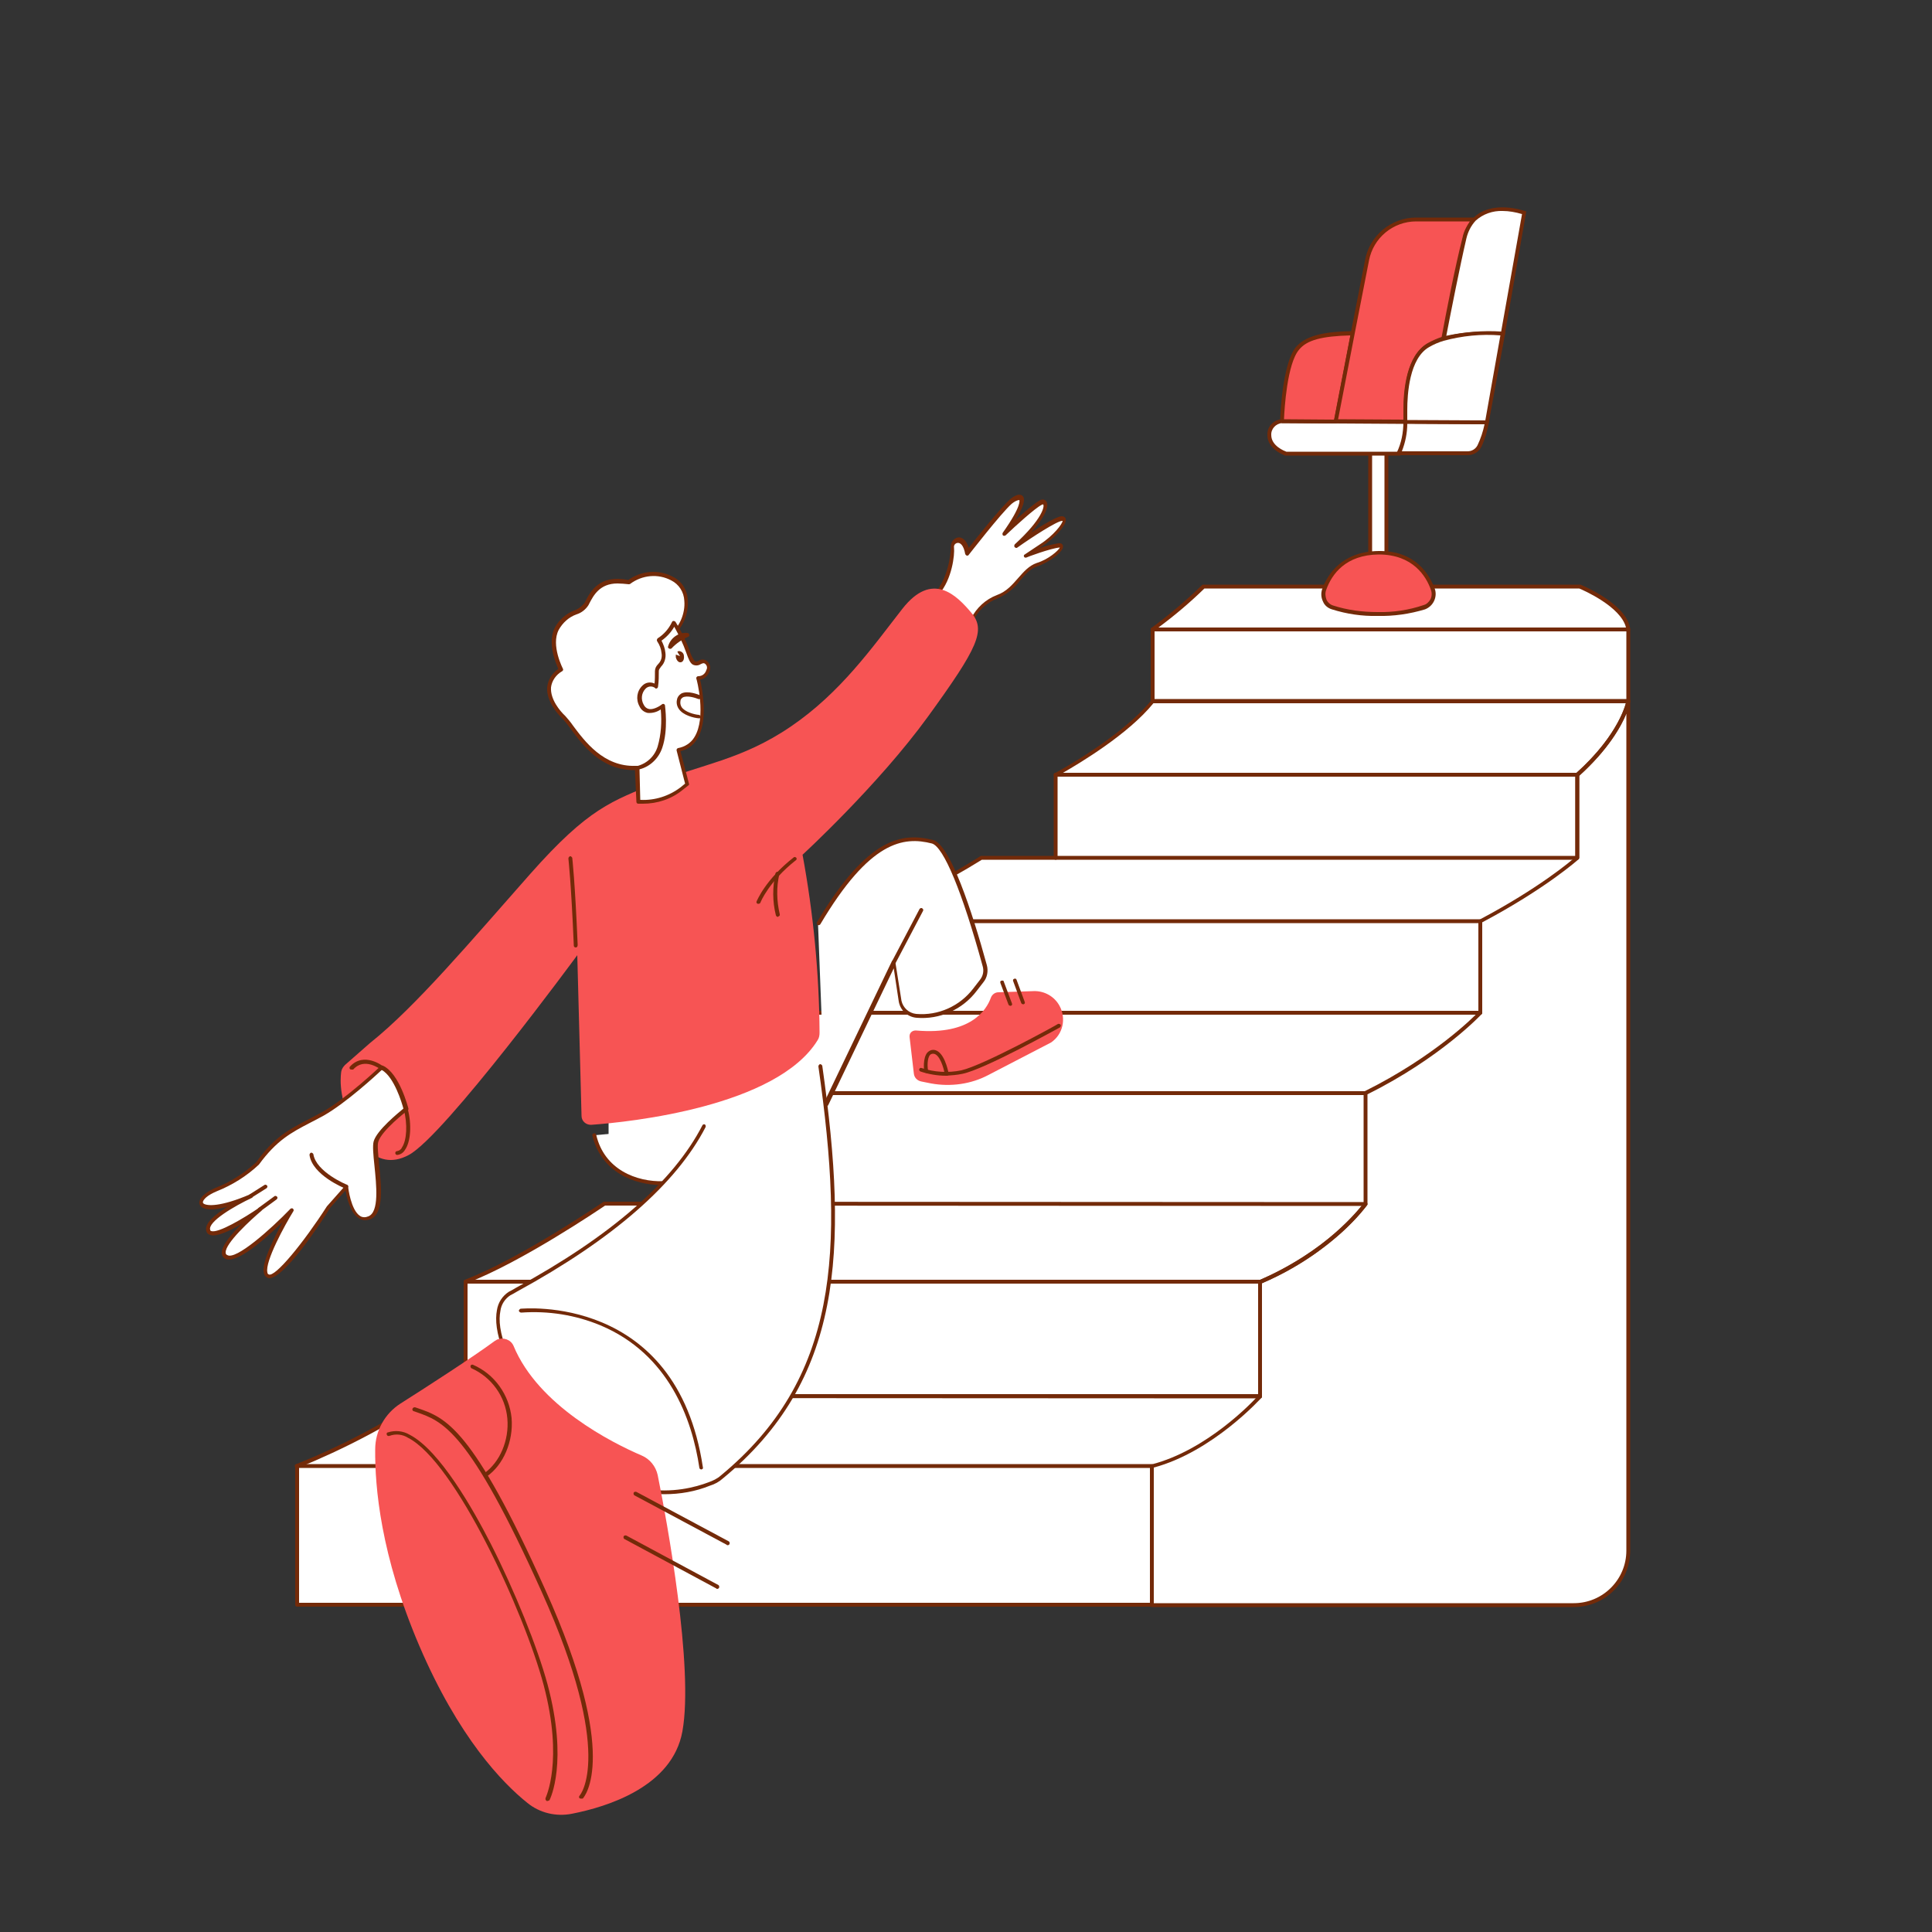 <svg transform="scale(1)" version="1.1" id="_x30_017_x5F_career_x5F_4" xmlns="http://www.w3.org/2000/svg" xmlns:xlink="http://www.w3.org/1999/xlink" x="0px" y="0px" viewBox="0 0 500 500" xml:space="preserve" class="show_show__wrapper__graphic__5Waiy "><rect x="0" y="0" width="500" height="500" fill="#333333" stroke="none"/><title>React</title><style type="text/css">
	.st0{fill:#FFFFFF;}
	.st1{fill:#732A09;}
	.st2{fill:#F75454;}
</style><g id="stairs"><path class="st0" d="M421.4,162.9v238.4c0,7.8-6.3,14.1-14.1,14.1c0,0,0,0,0,0H298.1v-0.1H76.9v-35.9c12-4.8,23.5-10.9,34.2-18.1
		h9.4v-29.6c14.6-5.6,35.9-20.2,35.9-20.2h16.3v-28.6c17.2-7.8,34.7-20.8,34.7-20.8h13.1v-23.7c0,0,15-4.9,33.5-16.4h19.2v-21.5
		c0,0,17.1-9.1,25.1-19v-18.6c4.6-3.4,9.1-7.1,13.2-11.1h97.3C408.8,151.8,420.6,156.6,421.4,162.9z"></path><g id="stairs-2"><path class="st1" d="M421.4,163.4H298.3c-0.3,0-0.5-0.2-0.5-0.5c0-0.2,0.1-0.3,0.2-0.4c4.6-3.4,9-7.1,13.1-11.1
			c0.1-0.1,0.2-0.1,0.4-0.1h97.3c0.1,0,0.1,0,0.2,0c0.5,0.2,12.1,5,12.9,11.5c0,0.1,0,0.3-0.1,0.4
			C421.7,163.3,421.6,163.4,421.4,163.4z M299.8,162.4h121c-1.3-5.4-11.1-9.7-12.1-10.1h-97C308,155.9,304,159.3,299.8,162.4z"></path><path class="st1" d="M408.2,201h-135c-0.3,0-0.5-0.2-0.5-0.5c0-0.2,0.1-0.4,0.3-0.4c0.2-0.1,17.1-9.2,25-18.9
			c0.1-0.1,0.2-0.2,0.4-0.2h123c0.1,0,0.3,0.1,0.4,0.2c0.1,0.1,0.1,0.3,0.1,0.4c-0.1,0.4-1.7,8.8-13.4,19.3
			C408.4,201,408.3,201,408.2,201z M275.1,200H408c9.6-8.6,12.2-15.9,12.8-18H298.5C292,190,279.6,197.4,275.1,200z M421.4,182
			L421.4,182z"></path><path class="st1" d="M421.4,181.9H298.3c-0.3,0-0.5-0.2-0.5-0.5v-18.5c0-0.3,0.2-0.5,0.5-0.5h123.1c0.3,0,0.5,0.2,0.5,0.5v18.5
			C421.9,181.7,421.7,181.9,421.4,181.9z M298.8,180.9h122.1v-17.5H298.8V180.9z"></path><path class="st1" d="M408.2,222.5h-135c-0.3,0-0.5-0.2-0.5-0.5v-21.5c0-0.3,0.2-0.5,0.5-0.5h135c0.3,0,0.5,0.2,0.5,0.5V222
			C408.7,222.3,408.5,222.5,408.2,222.5z M273.7,221.5h134V201h-134V221.5z"></path><path class="st1" d="M383.1,238.9H220.5c-0.2,0-0.5-0.2-0.5-0.4c0-0.2,0.1-0.5,0.3-0.6c11.7-4.2,22.9-9.7,33.4-16.3
			c0.1-0.1,0.2-0.1,0.3-0.1h19.2c0.3,0,0.5,0.2,0.5,0.5s-0.2,0.5-0.5,0.5h-19.1c-9.8,6.1-20.1,11.2-30.8,15.4h159.7
			c0.3,0,0.5,0.2,0.5,0.5S383.4,238.9,383.1,238.9z"></path><path class="st1" d="M172.7,283.4c-0.3,0-0.5-0.2-0.5-0.5c0-0.2,0.1-0.4,0.3-0.4c17-7.7,34.4-20.6,34.6-20.8
			c0.1-0.1,0.2-0.1,0.3-0.1h175.7c0.3,0,0.5,0.2,0.5,0.5s-0.2,0.5-0.5,0.5H207.6c-1.7,1.2-18.4,13.4-34.6,20.8
			C172.8,283.4,172.8,283.4,172.7,283.4z"></path><path class="st1" d="M220.5,262.6c-0.3,0-0.5-0.2-0.5-0.5v-23.7c0-0.3,0.2-0.5,0.5-0.5s0.5,0.2,0.5,0.5v23.7
			C221,262.4,220.8,262.6,220.5,262.6z"></path><path class="st1" d="M172.7,312c-0.3,0-0.5-0.2-0.5-0.5v-28.6c0-0.3,0.2-0.5,0.5-0.5h180.7c0.3,0,0.5,0.2,0.5,0.5
			s-0.2,0.5-0.5,0.5H173.2v28.1C173.2,311.8,173,312,172.7,312z"></path><path class="st1" d="M120.5,361.8c-0.3,0-0.5-0.2-0.5-0.5v-29.6c0-0.3,0.2-0.5,0.5-0.5h205.6c0.3,0,0.5,0.2,0.5,0.5
			s-0.2,0.5-0.5,0.5H121v29.1C121,361.6,120.8,361.8,120.5,361.8z"></path><path class="st1" d="M326.1,361.9L326.1,361.9l-205.6-0.1c-0.3,0-0.5-0.2-0.5-0.5v-29.6c0-0.2,0.1-0.4,0.3-0.5
			c14.4-5.5,35.6-20,35.8-20.1c0.1-0.1,0.2-0.1,0.3-0.1l0,0l197,0.1c0.3,0,0.5,0.2,0.5,0.5c0,0.1,0,0.2-0.1,0.3
			c-9.5,12.4-24.8,19.2-27.2,20.2v29.3C326.6,361.7,326.4,361.9,326.1,361.9L326.1,361.9z M121,360.8l204.6,0.1v-29.1
			c0-0.2,0.1-0.4,0.3-0.5c0.2-0.1,16.4-6.6,26.5-19.2L156.6,312c-1.8,1.2-21.6,14.6-35.6,20V360.8z"></path><path class="st1" d="M76.9,379.9c-0.3,0.1-0.5-0.1-0.6-0.4s0.1-0.5,0.4-0.6c12-4.8,23.4-10.9,34.1-18c0.1-0.1,0.2-0.1,0.3-0.1h215
			c0.3,0,0.5,0.2,0.5,0.5s-0.2,0.5-0.5,0.5H111.3c-10.7,7.2-22.2,13.2-34.2,18.1C77,379.9,77,379.9,76.9,379.9z"></path><path class="st1" d="M407.3,415.9H298.1c-0.3,0-0.5-0.2-0.5-0.5v-35.9c0-0.2,0.2-0.5,0.4-0.5c14.4-3.7,26.3-16.3,27.6-17.8v-29.4
			c0-0.2,0.1-0.4,0.3-0.5c17.1-7.2,26-18.6,27-19.9v-28.5c0-0.2,0.1-0.4,0.3-0.5c17.9-8.9,28.2-19.2,29.4-20.5v-23.5
			c0-0.2,0.1-0.4,0.3-0.4c15.3-8.1,23.6-15.1,24.8-16.2v-21.3c0-0.1,0.1-0.3,0.2-0.4c11.4-10.2,13-18.6,13-18.7
			c0-0.3,0.3-0.4,0.5-0.4c0.3,0,0.5,0.2,0.5,0.5v219.8C421.9,409.4,415.4,415.9,407.3,415.9z M298.6,414.9h108.7
			c7.5,0,13.6-6.1,13.6-13.6V184.7c-1.4,3.4-4.7,9.3-12.2,16.1V222c0,0.1-0.1,0.3-0.2,0.4c-0.1,0.1-8.5,7.6-24.9,16.3v23.4
			c0,0.1,0,0.2-0.1,0.3c-0.1,0.1-10.5,11.3-29.6,20.8v28.4c0,0.1,0,0.2-0.1,0.3c-0.1,0.1-9,12.5-27.2,20.2v29.3c0,0.1,0,0.2-0.1,0.3
			c-0.1,0.1-12.6,14-27.9,18.1V414.9z"></path><path class="st1" d="M298.1,415.8H76.9c-0.3,0-0.5-0.2-0.5-0.5v-35.9c0-0.3,0.2-0.5,0.5-0.5h221.2c0.3,0,0.5,0.2,0.5,0.5v35.9
			C298.6,415.6,298.4,415.8,298.1,415.8z M77.4,414.8h220.2v-34.9H77.4L77.4,414.8z"></path></g></g><g id="character"><rect class="st0" x="157.5" y="267.3" width="55.3" height="31"></rect><path class="st0" d="M153.8,293.8c2.3,9.7,11.3,12.5,17.9,12.4l11-1.4l5-14.1"></path><path class="st1" d="M171.4,306.7c-7.4,0-15.8-3.4-18.1-12.8c-0.1-0.3,0.1-0.5,0.4-0.6c0.3-0.1,0.5,0.1,0.6,0.4
		c2.1,9,10.4,12.2,17.4,12l10.6-1.4l4.9-13.8c0.1-0.3,0.4-0.4,0.6-0.3c0.3,0.1,0.4,0.4,0.3,0.6c0,0,0,0,0,0l-5,14.1
		c-0.1,0.2-0.2,0.3-0.4,0.3l-11,1.4L171.4,306.7z"></path><path class="st0" d="M242.3,153.9c3.6-3.9,4.3-10.5,4.3-12.5s3-3.1,3.9,1.7c0,0,8.3-10.7,11.2-13.3s5.2-1.4-1.6,8.2
		c0,0,7.2-6.9,9.3-7.9s2.5,2.9-6.4,11.1c0,0,10-7,11.9-7s-1.5,4.4-5.5,7l-3.9,2.6c0,0,6.3-2.4,8.7-2.6s-1.7,3.7-5.7,5
		s-5.3,6.4-10.3,8.3c-3,1.1-5.4,3.4-6.7,6.4L242.3,153.9z"></path><path class="st1" d="M251.5,161.4c-0.1,0-0.2,0-0.3-0.1l-9.2-7c-0.1-0.1-0.2-0.2-0.2-0.4c0-0.1,0-0.3,0.1-0.4
		c3.4-3.7,4.2-10,4.2-12.2c0-1.1,0.8-2,1.8-2.2c0.5-0.1,2,0,2.8,2.7c2-2.6,8.2-10.3,10.6-12.5c1.4-1.2,2.6-1.6,3.3-1
		c0.9,0.8,0.3,2.9-1.8,6.3c2.2-2,5.1-4.5,6.3-5.1c0.6-0.4,1.3-0.3,1.7,0.3c0.8,1.1-0.3,3.9-3.9,8c3-2,6.7-4.2,7.9-4.2
		c0.4,0,0.9,0.2,1,0.7c0.4,1.5-3.1,5.2-6.3,7.2l-0.6,0.4c1.6-0.6,3.3-1,5-1.3c1-0.1,1.1,0.4,1.2,0.7c0.3,1.4-3.7,4.3-6.7,5.3
		c-1.8,0.6-3,2-4.4,3.6c-1.5,2.1-3.6,3.7-5.9,4.7c-2.9,1.1-5.2,3.3-6.4,6.1c-0.1,0.1-0.2,0.3-0.3,0.3L251.5,161.4z M243,153.8
		l8.3,6.3c1.4-2.8,3.8-5,6.7-6.1c2.5-0.9,4-2.7,5.5-4.4s2.8-3.2,4.8-3.9c3-0.9,5.6-3.2,6-4h-0.1c-2.3,0.2-8.5,2.5-8.6,2.6
		c-0.3,0.1-0.6-0.1-0.6-0.3c-0.1-0.2,0-0.4,0.2-0.5l3.9-2.6c3.6-2.3,5.9-5.4,5.9-6.1c0,0,0,0-0.1,0c-1.3,0-7.8,4.2-11.6,6.9
		c-0.2,0.2-0.5,0.1-0.7-0.1c-0.2-0.2-0.1-0.5,0-0.7c7.3-6.7,7.7-9.9,7.4-10.3c0-0.1-0.2-0.1-0.5,0.1c-1.6,0.8-6.7,5.4-9.2,7.8
		c-0.2,0.2-0.5,0.2-0.7,0.1c-0.2-0.2-0.2-0.5-0.1-0.7c5.1-7.2,4.3-8.5,4.3-8.5s-0.8,0-2,1c-2.8,2.5-11,13.1-11.1,13.2
		c-0.1,0.2-0.3,0.2-0.5,0.2c-0.2-0.1-0.3-0.2-0.4-0.4c-0.4-2.3-1.3-3-2-2.9c-0.6,0.1-1,0.6-0.9,1.2
		C247.1,143.6,246.4,149.9,243,153.8z"></path><path class="st2" d="M92,292.9c0,0,4.5,11,13.8,6s43.6-51.7,43.6-51.7l1.1,41.6c0,1.3,1.1,2.3,2.4,2.3c0,0,0,0,0.1,0
		c10-0.7,48-4.7,58.6-21.9c0.4-0.6,0.5-1.3,0.5-2c-0.1-15.4-1.6-30.8-4.4-46c0,0,19.6-18,32.5-35.8s15-22.3,11.2-26.8
		s-10.1-11-17.9-1s-15.9,21.6-28.8,30.4s-23.5,9.8-34.9,14.6s-17.3,6.3-32.6,23.6s-29.6,34.3-41.4,43.7l-6.5,5.7
		c-0.5,0.5-0.9,1.1-1,1.8C88,279.7,87.8,285.1,92,292.9z"></path><path class="st0" d="M98.8,276.3c0,0-8.7,8.3-15.2,12s-11.2,4.9-16.9,12.9c-3.1,2.9-6.8,5.1-10.7,6.7c-7.1,3-4.7,7.6,9,1.7
		c0,0-12.1,5.6-11.1,8.9s13.4-5.4,13.4-5.4s-12.2,10.1-8.8,12.2s17-12.1,17-12.1s-9.3,15.2-6.2,17s15.8-17.8,15.8-17.8l4.6-5.2
		c0,0,1.1,9.9,5.9,8s0.8-16.6,1.7-19.7s7.8-8.4,7.8-8.4S102.9,278.2,98.8,276.3z"></path><path class="st1" d="M69.7,330.8c-0.2,0-0.4,0-0.6-0.2c-0.4-0.2-0.7-0.6-0.8-1.1c-0.7-2.6,2.6-9.1,4.8-13.2
		c-4.4,4.3-12.1,11.1-14.9,9.4c-0.5-0.3-0.8-0.8-0.8-1.4c-0.1-1.9,2.6-5.1,5.2-7.6c-3,1.8-6.6,3.5-8.2,2.9c-0.5-0.1-0.9-0.5-1-1
		c-0.6-2,2.4-4.4,5.5-6.3c-3.2,0.9-5.6,0.9-6.7,0.1c-0.4-0.3-0.7-0.8-0.6-1.4c0.2-1.2,1.7-2.5,4.2-3.6c3.9-1.5,7.4-3.8,10.5-6.6
		c4.6-6.5,8.5-8.5,13.5-11.1c1.1-0.6,2.3-1.2,3.6-1.9c6.4-3.6,15-11.8,15.1-11.9c0.1-0.1,0.4-0.2,0.6-0.1c4.3,2,6.5,10.8,6.6,11.1
		c0,0.2,0,0.4-0.2,0.5c-0.1,0-6.8,5.2-7.6,8.1c-0.3,0.9,0,3.3,0.2,5.8c0.6,5.7,1.3,12.8-2.2,14.2c-1,0.4-2.1,0.4-3-0.2
		c-2.2-1.3-3.1-5.2-3.5-7.2l-3.9,4.4C82.7,317.1,73.5,330.8,69.7,330.8z M75.5,312.7c0.1,0,0.2,0,0.3,0.1c0.2,0.2,0.3,0.4,0.1,0.7
		c-2.1,3.4-7.4,13-6.7,15.8c0,0.2,0.1,0.4,0.3,0.5c1.6,1,9.2-8.4,15.1-17.6l4.7-5.3c0.1-0.1,0.3-0.2,0.5-0.1
		c0.2,0.1,0.3,0.2,0.3,0.4c0,0.1,0.7,6,3.1,7.5c0.6,0.4,1.4,0.4,2.1,0.1c2.9-1.1,2.1-8.1,1.6-13.2c-0.3-2.8-0.5-5.1-0.2-6.2
		c0.8-2.9,6.4-7.4,7.7-8.5c-0.4-1.5-2.4-8.2-5.6-10c-1.5,1.4-9.2,8.5-15,11.8c-1.3,0.7-2.4,1.3-3.6,1.9c-4.8,2.5-8.6,4.5-13.2,10.8
		c-3.2,3-6.9,5.3-10.9,6.9c-2.4,1-3.5,2.1-3.6,2.8c0,0.2,0.1,0.3,0.2,0.4c0.9,0.6,4.3,0.9,12-2.4c0.3-0.1,0.5,0,0.7,0.3
		c0.1,0.2,0,0.5-0.2,0.6c0,0,0,0,0,0c-4.5,2.1-11.5,6.2-10.8,8.3c0,0.2,0.2,0.3,0.3,0.3c1.8,0.6,8.5-3.4,12.3-6
		c0.2-0.2,0.5-0.1,0.7,0.1c0.2,0.2,0.1,0.5-0.1,0.7c-2.6,2.2-9.4,8.4-9.2,10.8c0,0.2,0.1,0.5,0.4,0.6c2.2,1.4,11.2-6.6,16.4-12
		C75.3,312.8,75.4,312.7,75.5,312.7z"></path><path class="st1" d="M89.6,307.6c-0.1,0-0.1,0-0.2,0c-0.3-0.1-8.6-3.5-9.3-8.7c0-0.3,0.2-0.5,0.4-0.6c0.3,0,0.5,0.2,0.6,0.4
		c0.7,4.6,8.6,7.9,8.7,7.9c0.3,0.1,0.4,0.4,0.3,0.6c0,0,0,0,0,0C90,307.5,89.8,307.6,89.6,307.6z"></path><path class="st1" d="M67.2,313.5c-0.3,0-0.5-0.2-0.5-0.5c0-0.2,0.1-0.3,0.2-0.4l4.1-3c0.2-0.2,0.5-0.1,0.7,0.1c0,0,0,0,0,0
		c0.2,0.2,0.1,0.5-0.1,0.7c0,0,0,0,0,0l-4.1,3C67.4,313.5,67.3,313.5,67.2,313.5z"></path><path class="st1" d="M64.9,310c-0.3,0-0.5-0.2-0.5-0.5c0-0.2,0.1-0.3,0.2-0.4l3.8-2.4c0.2-0.2,0.5-0.1,0.7,0.1
		c0.2,0.2,0.1,0.5-0.1,0.7c0,0,0,0,0,0l-3.8,2.4C65.1,310,65,310,64.9,310z"></path><path class="st1" d="M102.8,298.9c-0.3,0-0.5-0.2-0.5-0.5s0.2-0.5,0.5-0.5c0.5-0.1,1-0.4,1.2-0.9c1.3-1.9,1.5-6.1,0.5-9.9
		c-0.1-0.3,0.1-0.6,0.4-0.6s0.6,0.1,0.6,0.4c1.1,4.1,0.8,8.6-0.7,10.7C104.4,298.3,103.7,298.8,102.8,298.9L102.8,298.9z"></path><path class="st1" d="M90.9,276.8c-0.1,0-0.2,0-0.3-0.1c-0.2-0.2-0.2-0.5,0-0.7c3.6-3.9,8.5-0.1,8.6,0c0.2,0.2,0.3,0.5,0.1,0.7
		c0,0,0,0,0,0c-0.2,0.2-0.5,0.3-0.7,0.1c-0.2-0.1-4.3-3.3-7.2,0C91.2,276.8,91,276.8,90.9,276.8z"></path><path class="st1" d="M149,245.2c-0.3,0-0.5-0.2-0.5-0.5c-0.7-16.6-1.4-22.4-1.4-22.5c0-0.3,0.2-0.5,0.4-0.6s0.5,0.2,0.6,0.4
		c0,0.1,0.7,5.9,1.4,22.5C149.5,245,149.3,245.2,149,245.2C149,245.2,149,245.2,149,245.2L149,245.2z"></path><path class="st1" d="M196.3,233.9c-0.1,0-0.1,0-0.2,0c-0.3-0.1-0.4-0.4-0.3-0.6c0,0,0,0,0,0c0.1-0.2,2.3-5.7,9.6-11.4
		c0.2-0.2,0.5-0.1,0.7,0.1c0.1,0.2,0.1,0.5-0.1,0.6c-7,5.5-9.2,10.9-9.2,11C196.7,233.8,196.5,233.9,196.3,233.9z"></path><path class="st1" d="M201.3,237.3c-0.2,0-0.4-0.2-0.5-0.4c-0.9-3.6-0.9-7.3-0.1-10.9c0.1-0.3,0.4-0.4,0.6-0.4s0.4,0.4,0.4,0.6
		c-0.8,3.4-0.7,7,0.1,10.4c0.1,0.3-0.1,0.5-0.4,0.6c0,0,0,0,0,0L201.3,237.3z"></path><path class="st0" d="M164.6,198.8c-10.9,0.4-16.2-10.9-18.6-13s-7-8.4-0.8-12.4c0,0-3.3-6.3-1.1-10.6s6.4-3.9,7.7-6.4
		s3.3-7.2,11-5.5c3.2-2.4,7.5-2.8,11.1-1c6.2,3.1,3.5,11.9,0.4,14.1l1.6,23.5l-4.9,11.3H164.6z"></path><path class="st1" d="M164,199.3c-8.5,0-13.4-6.7-16.4-10.8c-0.6-0.8-1.2-1.6-1.9-2.4c-1.6-1.4-4.3-4.8-4.1-8.2
		c0.2-2,1.3-3.7,2.9-4.8c-0.7-1.5-2.9-6.8-0.9-10.7c1.1-2,2.9-3.6,5-4.4c1.1-0.4,2-1.1,2.7-2l0.2-0.4c1.3-2.5,3.6-7,11.1-5.5
		c3.3-2.4,7.8-2.8,11.4-0.9c2.4,1.1,3.9,3.5,4,6.1c0.3,3.6-1.5,7.2-3.3,8.7l1.6,23.2c0,0.1,0,0.2,0,0.2l-4.9,11.3
		c-0.1,0.2-0.3,0.3-0.5,0.3L164,199.3L164,199.3z M159.8,151c-4.6,0-6.2,3.1-7.3,5.2l-0.2,0.4c-0.7,1.1-1.8,2-3.1,2.4
		c-2,0.7-3.6,2.2-4.6,4c-2.1,4,1.1,10.1,1.1,10.1c0.1,0.2,0,0.5-0.2,0.6c-1.6,0.9-2.7,2.5-2.9,4.2c-0.2,3.1,2.3,6.1,3.7,7.4
		c0.7,0.8,1.4,1.6,2,2.5c3,4,7.9,10.7,16.2,10.4h6.1l4.7-10.9l-1.5-23.4c0-0.2,0.1-0.3,0.2-0.4c1.7-1.2,3.4-4.7,3.1-8
		c-0.1-2.3-1.4-4.3-3.4-5.3c-3.4-1.8-7.5-1.4-10.6,0.9c-0.1,0.1-0.3,0.1-0.4,0.1C161.7,151.1,160.7,151,159.8,151z"></path><path class="st0" d="M174.4,161.2c3.5,5.4,4,9.7,5.2,10.4s2-1.1,3.3,0s0,3.9-2.2,3.9c0,0,4.6,16.9-5.1,18.6l2.3,8.9l-1.4,1.1
		c-3.2,2.5-7.2,3.7-11.3,3.4l0,0l-0.4-8.7c2.8-0.6,5-2.7,5.9-5.4c1.6-4.7,0.7-10.7,0.7-10.7s-3.7,3.1-5.4-0.1s1.1-6.8,3.8-4.9
		c0.2-1.3,0.2-2.7,0.2-4c-0.1-1.2,2.2-2.2,1.7-4.7c-0.1-1.2-0.5-2.3-1.2-3.3C172.2,164.6,173.6,163,174.4,161.2z"></path><path class="st1" d="M166.4,208c-0.4,0-0.8,0-1.2,0c-0.3,0-0.5-0.2-0.5-0.5l-0.4-8.7c0-0.3,0.2-0.5,0.4-0.5
		c2.6-0.6,4.7-2.5,5.5-5.1c0.9-3.1,1.1-6.4,0.8-9.6c-1,0.7-2.2,1-3.4,0.9c-0.9-0.2-1.7-0.8-2.1-1.7c-1-1.8-0.7-4,0.8-5.4
		c0.8-0.8,2-1,3.1-0.5c0.1-1,0.1-2.1,0.1-3.2c0-0.7,0.3-1.3,0.8-1.8c0.8-0.8,1.1-1.8,0.9-2.9c-0.1-1.1-0.5-2.1-1.1-3
		c-0.1-0.1-0.1-0.3-0.1-0.4c0-0.1,0.1-0.3,0.2-0.4c1.6-1,2.9-2.5,3.7-4.2c0.1-0.2,0.2-0.3,0.4-0.3c0.2,0,0.4,0.1,0.5,0.2
		c1.5,2.4,2.8,5,3.7,7.6c0.3,1,0.7,1.8,1.3,2.6c0.3,0.2,0.6,0.1,1-0.1c0.7-0.5,1.7-0.4,2.3,0.2c0.7,0.7,0.9,1.7,0.5,2.6
		c-0.4,1.1-1.3,1.9-2.4,2.1c0.5,2.3,2.2,10.7-0.8,15.4c-1,1.6-2.5,2.7-4.3,3.1l2.2,8.4c0.1,0.2,0,0.4-0.2,0.5l-1.4,1.1
		C173.8,206.8,170.1,208,166.4,208z M165.7,207c3.8,0.2,7.5-1,10.5-3.3l1.1-0.9l-2.2-8.6c0-0.1,0-0.3,0.1-0.4
		c0.1-0.1,0.2-0.2,0.3-0.2c1.7-0.3,3.3-1.3,4.2-2.8c3.2-5.1,0.6-15.1,0.5-15.2c0-0.1,0-0.3,0.1-0.4c0.1-0.1,0.2-0.2,0.4-0.2
		c1,0,1.8-0.6,2.1-1.6c0.3-0.5,0.2-1.1-0.2-1.5c-0.4-0.4-0.7-0.3-1.3,0c-0.6,0.4-1.4,0.4-2,0.1c-0.7-0.4-1.1-1.4-1.7-3.1
		c-0.8-2.3-1.9-4.5-3.1-6.7c-0.8,1.4-1.9,2.6-3.3,3.6c0.5,1,0.9,2,1,3.1c0.2,1.3-0.2,2.7-1.1,3.6c-0.3,0.4-0.6,0.8-0.6,1.1
		c0,1.4,0,2.7-0.2,4.1c0,0.3-0.3,0.5-0.5,0.5c-0.1,0-0.2,0-0.2-0.1c-0.7-0.6-1.8-0.6-2.5,0.1c-1.1,1.1-1.3,2.8-0.5,4.2
		c0.3,0.6,0.8,1,1.4,1.1c1.2,0.2,2.8-0.8,3.3-1.2c0.1-0.1,0.3-0.2,0.5-0.1c0.2,0.1,0.3,0.2,0.3,0.4c0,0.2,0.9,6.2-0.7,10.9
		c-0.9,2.7-3.1,4.9-5.9,5.6L165.7,207z"></path><path class="st1" d="M172.9,167.3c0.6-2.2,2.7-3.7,5-3.5c0.3,0,0.5,0.3,0.5,0.6c0,0.2-0.1,0.3-0.3,0.4c-1.6,0.7-3.1,1.7-4.3,3
		C173.5,168.1,172.7,167.8,172.9,167.3z"></path><path class="st1" d="M177,169.8c0.1,0.8-0.2,1.5-0.8,1.6s-1.1-0.5-1.3-1.3v-0.7l1.1,0.4l-0.7-1.1c0.1-0.1,0.2-0.2,0.4-0.2
		C176.4,168.5,177,169.1,177,169.8z"></path><path class="st1" d="M180.9,185.9L180.9,185.9c-1.4-0.1-4.1-0.8-5.2-2.4c-0.5-0.7-0.7-1.6-0.5-2.4c0.1-0.7,0.5-1.2,1.1-1.6
		c1.7-0.9,4.5,0.3,4.8,0.4c0.3,0.1,0.4,0.4,0.3,0.7c-0.1,0.3-0.4,0.4-0.7,0.3c-0.7-0.3-2.9-1-4-0.4c-0.3,0.2-0.6,0.5-0.6,0.9
		c-0.1,0.6,0,1.1,0.3,1.6c0.9,1.3,3.3,1.9,4.4,2c0.3,0,0.5,0.2,0.5,0.5S181.2,185.9,180.9,185.9L180.9,185.9z"></path><path class="st2" d="M235.4,268.4l1.1,9.4c0.1,1.1,0.9,1.9,2,2.1l2.5,0.5c5,0.9,10.3,0.2,14.8-2.2l16.2-8.4c3.1-2.1,4-6.2,2.2-9.5
		l0,0c-1.3-2.4-3.9-3.9-6.7-3.8l-9.1,0.3c-0.9,0-1.7,0.6-2,1.5c-1.1,3-5.1,9.6-19.2,8.4c-0.9-0.1-1.7,0.4-1.8,1.3
		C235.4,268.1,235.4,268.3,235.4,268.4z"></path><path class="st1" d="M244.8,278.4c-2.2,0-4.5-0.4-6.6-1.1c-0.2-0.1-0.4-0.4-0.3-0.6c0,0,0,0,0,0c0.1-0.3,0.4-0.4,0.6-0.3
		c3.3,1.1,6.9,1.3,10.3,0.6c5.7-1.3,24.8-11.8,25-12c0.2-0.1,0.5,0,0.7,0.2c0.1,0.2,0,0.5-0.2,0.7l0,0c-0.8,0.4-19.4,10.8-25.2,12
		C247.7,278.2,246.3,278.3,244.8,278.4z"></path><path class="st1" d="M245,278.4c-0.2,0-0.5-0.2-0.5-0.4c-0.2-1.4-1.3-5.3-3-5.3c-0.3,0-0.6,0.1-0.8,0.3c-0.8,0.9-0.7,3.3-0.5,4.1
		c0,0.3-0.2,0.5-0.4,0.6c-0.3,0-0.5-0.2-0.6-0.4c-0.1-0.4-0.4-3.5,0.8-4.9c0.4-0.4,0.9-0.7,1.5-0.7c2.8,0,3.9,5.5,4,6.1
		c0.1,0.3-0.1,0.5-0.4,0.6c0,0,0,0,0,0L245,278.4z"></path><path class="st1" d="M261.5,260.3c-0.2,0-0.4-0.1-0.5-0.3l-2.1-5.6c-0.1-0.3,0-0.6,0.3-0.6c0.3-0.1,0.6,0,0.6,0.3l2.1,5.6
		c0.1,0.3,0,0.5-0.3,0.6C261.6,260.3,261.6,260.3,261.5,260.3z"></path><path class="st1" d="M264.8,259.9c-0.2,0-0.4-0.1-0.5-0.3l-2.1-5.7c-0.1-0.3,0-0.5,0.3-0.6c0.3-0.1,0.5,0,0.6,0.3c0,0,0,0,0,0
		l2.1,5.7c0.1,0.3,0,0.5-0.3,0.6C264.9,259.9,264.9,259.9,264.8,259.9z"></path><path class="st0" d="M211.7,239c14.3-24,23.7-22.6,29.5-21.1c4.9,1.3,11.5,24.7,13.5,32c0.4,1.4,0.1,2.9-0.8,4l-1.7,2.2
		c-3.6,4.7-9.3,7.3-15.2,6.8l0,0c-2.1-0.2-3.8-1.8-4.2-3.8l-1.6-10.1l-17.7,36.9"></path><path class="st1" d="M213.5,286.4c-0.1,0-0.1,0-0.2,0c-0.2-0.1-0.3-0.4-0.2-0.7l17.7-36.9c0.1-0.2,0.3-0.3,0.5-0.3
		c0.2,0,0.4,0.2,0.4,0.4l1.6,10.1c0.4,1.8,1.9,3.2,3.8,3.4c5.7,0.5,11.3-2,14.8-6.6l1.7-2.2c0.8-1,1.1-2.3,0.7-3.6
		c-5.3-19.3-10.1-30.8-13.1-31.7c-7.4-1.9-16.1-0.7-28.9,20.9c-0.1,0.2-0.5,0.3-0.7,0.2s-0.3-0.5-0.2-0.7
		c13.2-22.2,22.2-23.3,30.1-21.3c4.4,1.2,10,18.2,13.9,32.4c0.4,1.5,0.1,3.2-0.9,4.4l-1.7,2.2c-3.7,4.9-9.6,7.5-15.6,7
		c-2.3-0.2-4.2-1.9-4.6-4.2l-1.3-8.6l-17,35.5C213.9,286.3,213.7,286.4,213.5,286.4z"></path><path class="st0" d="M212.3,276c7.1,49.7,4.3,81.7-25.5,106.3c-0.9,0.8-2,1.4-3.2,1.8c-5.9,2.2-24.3,6.9-40-13.5
		c-19-24.5-15.6-33.5-11.7-35.8s37.8-19,50.3-43.3"></path><path class="st1" d="M171.9,386.7c-8.4,0-19-3.2-28.7-15.8c-13.7-17.7-15.5-27-14.6-31.8c0.3-2,1.4-3.7,3.1-4.8
		c0.4-0.2,1-0.5,1.8-1c24.6-13.4,40.8-27.5,48.3-42.1c0.1-0.2,0.4-0.3,0.6-0.2c0,0,0,0,0,0c0.2,0.1,0.3,0.4,0.2,0.7c0,0,0,0,0,0
		c-7.6,14.7-24,29-48.7,42.5c-0.8,0.5-1.4,0.8-1.8,1c-1.4,0.9-2.4,2.4-2.6,4.1c-0.9,4.5,0.9,13.5,14.5,31
		c15.1,19.7,32.6,15.9,39.4,13.3c1.1-0.4,2.2-0.9,3.1-1.7c30.3-25,32.2-57.7,25.3-105.9c0-0.3,0.2-0.5,0.4-0.6
		c0.3,0,0.5,0.2,0.6,0.4c6.9,48.5,5,81.5-25.7,106.8c-1,0.9-2.1,1.5-3.4,1.9C180,386,176,386.7,171.9,386.7z"></path><path class="st2" d="M128.1,347c-5.7,4.2-17.3,11.7-24.4,16.2c-4.1,2.6-6.6,7.1-6.6,11.9c-0.1,9.7,1.4,27.4,11.4,50.8
		c10.2,23.8,21.5,35.5,28,40.7c3.2,2.6,7.4,3.6,11.5,2.8c9.2-1.8,26-7,28.6-21.3c3-16.5-4-54.5-6.4-66.4c-0.5-2.2-2-4.1-4.1-5
		c-7.7-3.3-26.8-12.9-33.2-28.4c-0.7-1.6-2.6-2.3-4.3-1.6C128.5,346.8,128.3,346.9,128.1,347z"></path><path class="st1" d="M141.6,466.1c-0.1,0-0.2,0-0.2-0.1c-0.2-0.1-0.3-0.4-0.2-0.7c0,0,0,0,0,0c0-0.1,4.7-9.5-0.5-29.2
		c-5-18.8-22.9-57.8-35.1-64c-1.4-0.9-3.2-1.1-4.8-0.5c-0.3,0.1-0.6,0-0.7-0.3c-0.1-0.3,0-0.6,0.3-0.6l0,0c1.9-0.6,3.9-0.4,5.6,0.6
		c7.8,4,16.5,19.4,21,28.2c6.2,12.2,12.1,26.8,14.7,36.4c5.4,20.2,0.7,29.6,0.5,30C142,466,141.8,466.1,141.6,466.1z"></path><path class="st1" d="M150.4,465.5c-0.1,0-0.3-0.1-0.4-0.1c-0.2-0.2-0.2-0.5,0-0.7c0,0,0,0,0,0c0.1-0.1,9.2-10.5-9.8-52.7
		c-18.9-42-25.6-44.2-32.6-46.6l-0.6-0.2c-0.2-0.1-0.4-0.4-0.2-0.7c0.1-0.2,0.3-0.3,0.6-0.3l0.6,0.2c7.3,2.5,14.2,4.8,33.2,47.2
		c19.4,43.1,10,53.4,9.6,53.9C150.7,465.4,150.5,465.5,150.4,465.5z"></path><path class="st1" d="M125.6,382.2c-0.2,0-0.3-0.1-0.4-0.2c-0.2-0.2-0.1-0.5,0.1-0.7c4.1-2.9,6.5-8.6,6-14.2
		c-0.5-5.7-4.1-10.7-9.3-13c-0.2-0.1-0.3-0.5-0.2-0.7c0.1-0.2,0.4-0.3,0.6-0.2c5.6,2.4,9.4,7.8,10,13.8c0.5,6-2.1,12.1-6.4,15.1
		C125.8,382.2,125.7,382.2,125.6,382.2z"></path><path class="st1" d="M188.3,399.9c-0.1,0-0.2,0-0.2-0.1L164.2,387c-0.2-0.1-0.3-0.4-0.2-0.7c0.1-0.2,0.4-0.3,0.7-0.2l23.9,12.8
		c0.2,0.1,0.3,0.4,0.2,0.7c0,0,0,0,0,0C188.7,399.8,188.5,399.9,188.3,399.9z"></path><path class="st1" d="M185.6,411.2c-0.1,0-0.2,0-0.2-0.1l-23.8-12.8c-0.2-0.1-0.3-0.4-0.2-0.7c0.1-0.2,0.4-0.3,0.7-0.2l23.8,12.8
		c0.2,0.1,0.3,0.4,0.2,0.7c0,0,0,0,0,0C186,411.1,185.8,411.2,185.6,411.2z"></path><path class="st1" d="M181.5,380.3c-0.2,0-0.5-0.2-0.5-0.4c-1.9-12.8-8-29.5-25.6-36.9c-6.5-2.7-13.5-3.8-20.5-3.3
		c-0.3,0-0.5-0.2-0.6-0.4s0.2-0.5,0.4-0.6c0.4,0,40.4-4.1,47.2,41C182,380,181.9,380.2,181.5,380.3
		C181.6,380.3,181.6,380.3,181.5,380.3L181.5,380.3z"></path><path class="st1" d="M231.3,249.5c-0.1,0-0.2,0-0.2-0.1c-0.2-0.1-0.3-0.4-0.2-0.7c0,0,0,0,0,0l7.1-13.5c0.2-0.2,0.5-0.3,0.7-0.1
		c0.2,0.1,0.3,0.4,0.2,0.6l-7.1,13.5C231.7,249.4,231.5,249.5,231.3,249.5z"></path></g><g id="chairs"><rect class="st0" x="354.6" y="117.3" width="4.2" height="27.3"></rect><path class="st1" d="M359.3,145.1h-5.2v-28.3h5.2V145.1z M355.1,144.1h3.2v-26.3h-3.2V144.1z"></path><path class="st0" d="M363.8,109.2c0.1,2.8-0.5,5.6-1.7,8.2h-29.3c0,0-4.3-1.4-4.3-4.8c-0.1-1.9,1.4-3.5,3.3-3.6l13.9,0.1
		L363.8,109.2z"></path><path class="st1" d="M362.4,117.9h-29.8c-0.2-0.1-4.6-1.6-4.6-5.3c-0.1-2.2,1.6-4,3.8-4.1l32.5,0.2v0.5c0.1,2.9-0.5,5.8-1.7,8.4
		L362.4,117.9z M332.9,116.9h28.9c1-2.3,1.5-4.7,1.5-7.2l-31.5-0.2c-1.6,0.1-2.9,1.5-2.8,3.1C329,115.4,332.4,116.7,332.9,116.9z"></path><path class="st0" d="M384.8,109.3c-0.4,2.1-1,4.2-1.9,6.1c-0.6,1.2-1.8,1.9-3.1,1.9H362c1.2-2.6,1.8-5.4,1.7-8.2L384.8,109.3z"></path><path class="st1" d="M379.8,117.8h-18.6l0.3-0.7c1.2-2.5,1.7-5.2,1.7-8v-0.5l22.2,0.2l-0.1,0.6c-0.4,2.2-1,4.3-1.9,6.2
		C382.7,117,381.3,117.8,379.8,117.8z M362.8,116.8h17c1.1,0,2.1-0.6,2.6-1.6c0.8-1.7,1.4-3.5,1.8-5.4l-20-0.2
		C364.2,112.1,363.7,114.5,362.8,116.8L362.8,116.8z"></path><path class="st2" d="M350.1,86.3l-4.4,22.8l-13.9-0.1c0,0,0.4-14.6,4-18.8C338.3,87.2,343.3,86.4,350.1,86.3z"></path><path class="st1" d="M345.7,109.6L345.7,109.6l-13.9-0.1c-0.1,0-0.3-0.1-0.4-0.2c-0.1-0.1-0.1-0.2-0.1-0.4c0-0.6,0.5-14.8,4.1-19.1
		c2.9-3.4,8.7-4,14.7-4.1l0,0c0.1,0,0.3,0.1,0.4,0.2c0.1,0.1,0.1,0.3,0.1,0.4l-4.4,22.8C346.1,109.4,345.9,109.6,345.7,109.6z
		 M332.3,108.5l13,0.1l4.2-21.8c-7.4,0.2-11.3,1.2-13.3,3.7C333.1,94.1,332.4,105.9,332.3,108.5z"></path><path class="st2" d="M381.5,56.8c-1.3,1.3-2.1,3-2.5,4.8c-1.8,7.3-4.1,18.9-5.4,26c-1.3,0.4-2.6,0.9-3.8,1.6
		c-5.4,3.1-6,12.4-6,16.7v3.2l-18.1-0.1l4.4-22.8l3.7-18.9c1.2-6.1,6.5-10.5,12.7-10.5L381.5,56.8z"></path><path class="st1" d="M363.8,109.6L363.8,109.6l-18.1-0.1c-0.1,0-0.3-0.1-0.4-0.2c-0.1-0.1-0.1-0.3-0.1-0.4l4.4-22.8l3.7-18.9
		c1.2-6.3,6.8-10.9,13.2-10.9h15c0.2,0,0.4,0.1,0.5,0.3c0.1,0.2,0,0.4-0.1,0.5c-1.2,1.3-2,2.9-2.4,4.6c-2,7.9-4.3,20-5.4,26
		c0,0.2-0.2,0.3-0.4,0.4c-1.3,0.4-2.5,0.9-3.7,1.6c-5,2.9-5.7,11.4-5.7,16.3v3.2C364.3,109.4,364.1,109.6,363.8,109.6L363.8,109.6z
		 M346.3,108.5l17,0.1v-2.7c0-5.1,0.8-14,6.2-17.1c1.1-0.6,2.4-1.2,3.6-1.6c1.1-6,3.4-17.9,5.4-25.7c0.3-1.5,1-2.9,1.9-4.2h-13.9
		c-6,0-11.1,4.3-12.2,10.1l-3.7,18.9L346.3,108.5z"></path><path class="st0" d="M394.4,55l-5.5,31.3c-5.9-0.2-11.2,0.1-15.3,1.3c1.4-7.1,3.7-18.7,5.4-26c0.4-1.8,1.3-3.4,2.5-4.8
		C386.1,52.1,394.4,55,394.4,55z"></path><path class="st1" d="M373,88.3l0.2-0.8c1.2-6,3.6-18.4,5.4-26c0.4-1.9,1.3-3.6,2.6-5c4.8-4.9,13.1-2,13.4-1.9l0.4,0.1l-5.6,32.1
		h-0.4c-6.5-0.2-11.4,0.2-15.1,1.3L373,88.3z M388.9,54.6c-2.6-0.1-5.1,0.8-7,2.5c-1.2,1.3-2,2.9-2.4,4.6c-1.7,7.3-4,19-5.2,25.2
		c4.7-1,9.5-1.4,14.2-1.1l5.4-30.4C392.2,54.9,390.5,54.6,388.9,54.6L388.9,54.6z"></path><path class="st0" d="M388.9,86.3l-4.1,23l-21.1-0.1V106c0-4.3,0.6-13.7,6-16.7c1.2-0.7,2.5-1.2,3.8-1.6
		C378.5,86.4,383.7,85.9,388.9,86.3z"></path><path class="st1" d="M385.2,109.8l-22-0.1V106c0-5.1,0.8-14.1,6.3-17.1c1.2-0.7,2.5-1.2,3.9-1.6c4.1-1.3,9.3-1.7,15.6-1.4h0.6
		L385.2,109.8z M364.2,108.7l20.2,0.1l3.9-22c-4.9-0.4-9.9,0.1-14.7,1.4c-1.3,0.4-2.5,0.9-3.7,1.6c-5.2,2.9-5.7,12.3-5.7,16.3V108.7
		z"></path><path class="st2" d="M342.7,152.5c-0.7,1.9,0.2,4,2.1,4.7c0,0,0,0,0.1,0c7.7,2.3,16,2.3,23.7-0.1c1.9-0.7,2.9-2.7,2.2-4.6
		c0,0,0,0,0-0.1c-1.4-3.8-5.1-9.4-14-9.4C347.7,143.1,344.1,148.7,342.7,152.5z"></path><path class="st1" d="M356.5,159.4c-4,0.1-8-0.5-11.8-1.7c-1-0.3-1.9-1-2.3-2c-0.5-1-0.6-2.2-0.2-3.3l0,0c1.3-3.6,5-9.7,14.6-9.8
		s13.1,6.1,14.5,9.7c0.4,1.1,0.3,2.3-0.2,3.3c-0.5,1-1.3,1.7-2.3,2.1C364.8,158.9,360.7,159.5,356.5,159.4z M356.8,143.5
		c-8.5,0.1-12.1,5-13.6,9.2l0,0c-0.3,0.8-0.2,1.7,0.1,2.5c0.3,0.7,1,1.3,1.7,1.5c3.7,1.2,7.6,1.7,11.5,1.7c4,0.1,8.1-0.5,11.9-1.8
		c0.8-0.2,1.4-0.8,1.8-1.5c0.4-0.8,0.4-1.7,0.1-2.5C369.1,149.2,365.7,143.5,356.8,143.5z M342.7,152.5L342.7,152.5z"></path></g></svg>
